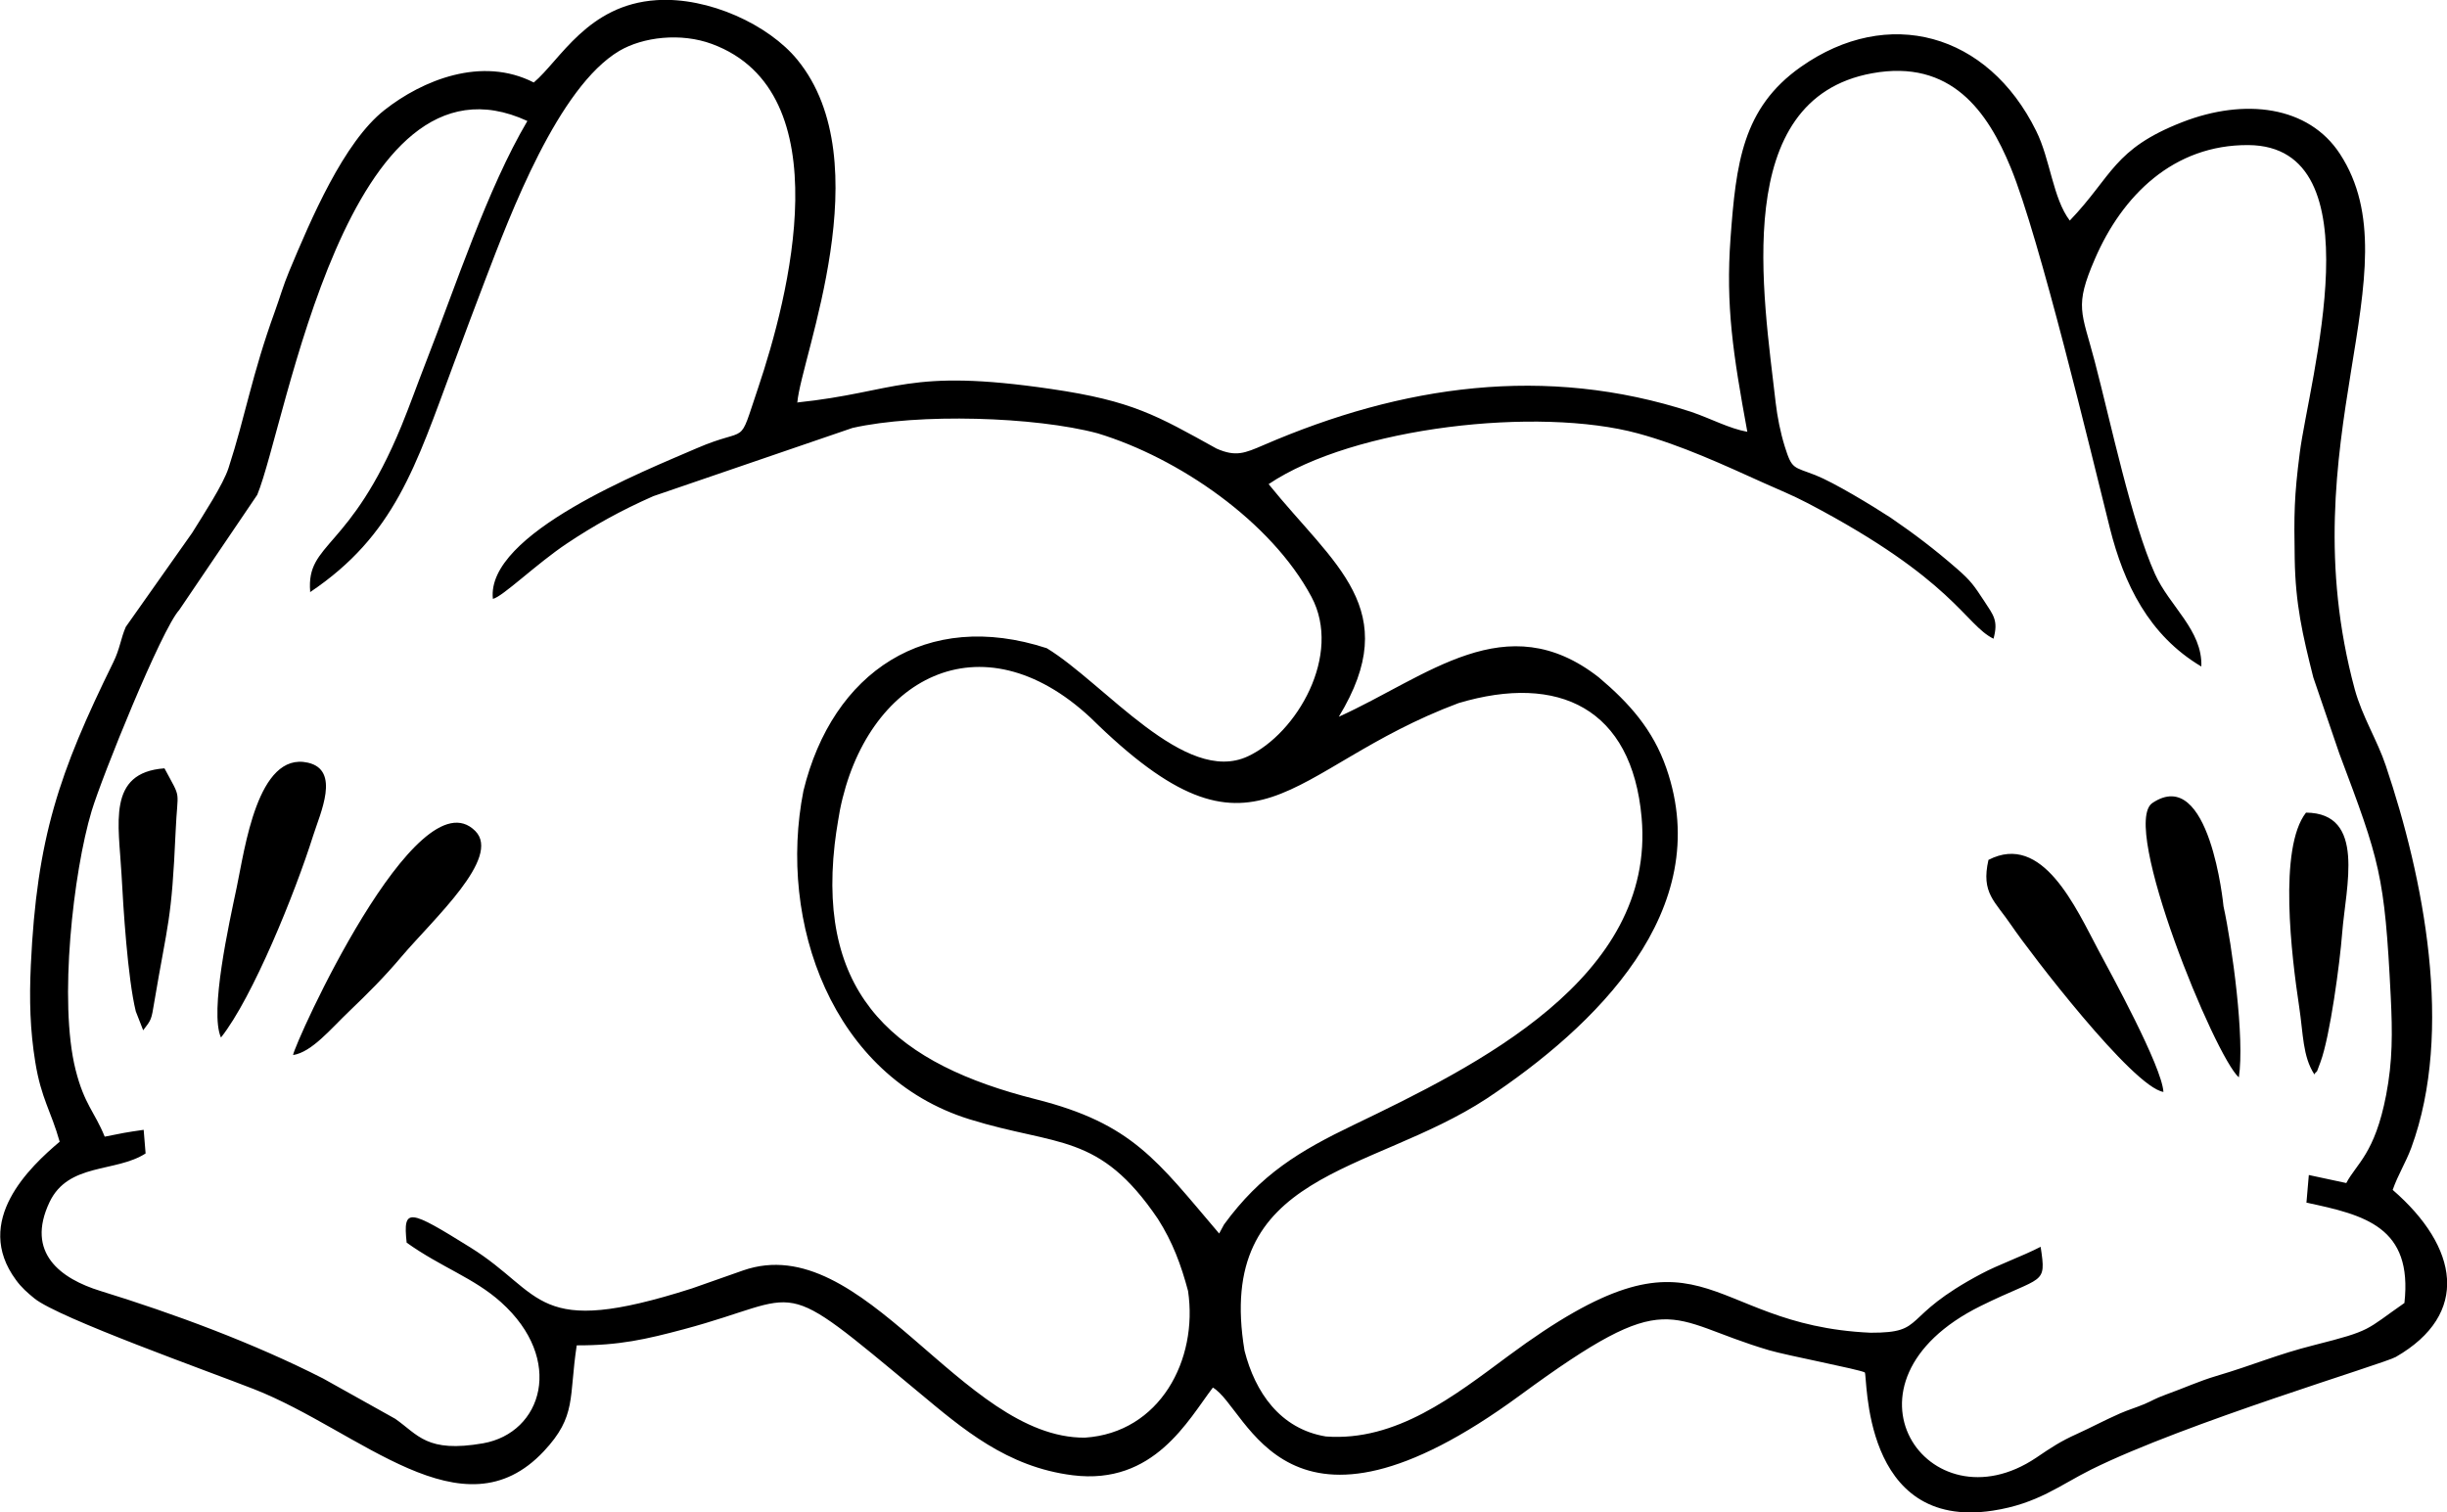 <?xml version="1.0" encoding="UTF-8"?>
<!DOCTYPE svg PUBLIC "-//W3C//DTD SVG 1.1//EN" "http://www.w3.org/Graphics/SVG/1.1/DTD/svg11.dtd">
<!-- Creator: CorelDRAW -->
<svg xmlns="http://www.w3.org/2000/svg" xml:space="preserve" width="27.311mm" height="16.883mm" version="1.1" style="shape-rendering:geometricPrecision; text-rendering:geometricPrecision; image-rendering:optimizeQuality; fill-rule:evenodd; clip-rule:evenodd"
viewBox="0 0 164.59 101.75"
 xmlns:xlink="http://www.w3.org/1999/xlink"
 xmlns:xodm="http://www.corel.com/coreldraw/odm/2003">
 <defs>
  <style type="text/css">
   <![CDATA[
    .fil0 {fill:black}
   ]]>
  </style>
 </defs>
 <g id="Camada_x0020_1">
  <path class="fil0" d="M81.99 82.97c-4.16,-4.88 -5.81,-7.38 -12.33,-9.02 -9.27,-2.34 -14.68,-6.82 -13.52,-17.14 0.06,-0.54 0.14,-1.05 0.23,-1.59l0.12 -0.7c1.76,-8.87 9.47,-13.12 16.87,-6.23 11.29,11.12 13,3.4 24.75,-0.99 6.74,-2.01 11.66,0.36 12.31,7.71 0.96,10.82 -11.19,16.73 -19.33,20.65 -3.71,1.78 -6.29,3.34 -8.76,6.72l-0.33 0.61zm-72.36 -13.66c0.55,-0.71 0.55,-0.71 0.74,-1.87 0.92,-5.47 1.17,-5.41 1.44,-11.5 0.13,-2.98 0.43,-2.04 -0.75,-4.25 -3.89,0.28 -3.07,3.76 -2.89,7.13 0.12,2.25 0.41,6.96 0.96,9.22l0.5 1.28zm146.04 2.97c0.3,-0.47 -0.01,0.3 0.41,-0.82 0.65,-1.74 1.31,-6.7 1.46,-8.66 0.24,-3.14 1.63,-8.1 -2.43,-8.13 -1.87,2.39 -0.97,9.68 -0.46,13.06 0.28,1.84 0.23,3.33 1.02,4.55zm-21.92 -14.43c-0.51,2.24 0.43,2.76 1.56,4.43 1.2,1.77 8.15,10.86 10.21,11.18 -0.11,-1.73 -3.56,-8.01 -4.35,-9.49 -1.55,-2.91 -3.78,-8 -7.42,-6.12zm-114.04 13.13c1.27,-0.2 2.53,-1.76 3.79,-2.96 1.21,-1.16 2.33,-2.27 3.52,-3.68 2.15,-2.53 6.71,-6.65 4.95,-8.43 -3.93,-3.97 -12.19,14.35 -12.26,15.07zm130.88 1.51c0.41,-2.61 -0.45,-8.88 -1.03,-11.52 -0,-0.01 -0.92,-9.54 -4.78,-6.95 -2.2,1.47 4.21,17.08 5.82,18.47zm-135.73 -2.69c2.13,-2.68 4.99,-9.74 6.2,-13.58 0.48,-1.52 1.85,-4.41 -0.35,-4.91 -3.4,-0.77 -4.25,5.83 -4.79,8.38 -0.51,2.43 -1.84,8.38 -1.06,10.11zm122.44 14.06c-1.34,0.69 -2.88,1.22 -4.02,1.83 -5.56,2.94 -3.61,3.98 -7.46,3.97 -11.51,-0.51 -11.04,-8.32 -24.38,1.57 -3.63,2.69 -7.53,5.76 -12.26,5.41 -3.08,-0.51 -4.76,-2.98 -5.47,-5.77 -2.02,-12.11 8.45,-11.82 16.3,-16.97 7.22,-4.8 15.42,-12.62 12.07,-22.23 -0.9,-2.59 -2.49,-4.37 -4.54,-6.1 -6.24,-4.88 -11.52,-0.05 -17.49,2.65 4.41,-7.25 -0.32,-10.19 -4.72,-15.65 5.74,-3.86 18.17,-5.23 24.85,-3.41 2.91,0.79 5.75,2.11 8.5,3.35 1.02,0.46 1.86,0.79 2.95,1.36 9.81,5.15 10.54,8.16 12.46,9.1 0.33,-1.22 0.01,-1.56 -0.63,-2.54 -0.69,-1.05 -0.9,-1.36 -1.83,-2.17 -1.53,-1.33 -2.85,-2.33 -4.47,-3.44 -1.26,-0.82 -3.8,-2.36 -5.04,-2.85 -1.51,-0.59 -1.58,-0.37 -2.07,-1.93 -0.3,-0.96 -0.5,-2 -0.61,-2.93 -0.83,-7.29 -3.07,-20.44 6.48,-22.18 5.31,-0.97 7.78,2.57 9.33,6.35 1.93,4.68 5.41,19.22 6.67,24.26 0.94,3.73 2.61,7.2 6.15,9.3 0.09,-2.44 -2.15,-4.06 -3.12,-6.23 -1.57,-3.49 -2.97,-10.17 -4.05,-14.29 -0.88,-3.36 -1.39,-3.67 0.01,-6.9 1.84,-4.27 5.29,-7.69 10.32,-7.66 8.7,0.06 4.08,15.85 3.46,20.71 -0.38,2.94 -0.39,4.14 -0.34,7.12 0.05,3.06 0.53,5.12 1.25,7.98l1.75 5.12c2.72,7.24 3.05,8.13 3.46,16.36 0.12,2.42 0.13,4.34 -0.31,6.62 -0.76,3.95 -1.99,4.61 -2.68,5.92l-2.52 -0.54 -0.16 1.86c3.94,0.83 7.16,1.64 6.59,6.75 -2.66,1.85 -2.15,1.84 -6.06,2.83 -2.54,0.64 -4.05,1.33 -6.59,2.08 -1.15,0.34 -2.14,0.8 -3.39,1.25 -0.82,0.3 -0.89,0.41 -1.5,0.66 -0.55,0.23 -1.04,0.37 -1.59,0.61 -1.15,0.51 -1.91,0.93 -2.9,1.38 -1.09,0.49 -1.71,0.9 -2.74,1.6 -7.24,4.87 -14.12,-5.07 -3.73,-10.21 4.21,-2.08 4.43,-1.35 4.03,-3.98zm-116.45 -44.02c5.7,-3.83 7.1,-8.46 9.63,-15.27 0.72,-1.95 1.43,-3.84 2.14,-5.7 1.71,-4.48 4.92,-13.01 9.04,-15.45 1.58,-0.93 4.13,-1.24 6.23,-0.46 8.77,3.25 5.13,17.11 3.1,23.14 -1.4,4.14 -0.52,2.49 -4.16,4.07 -3.45,1.5 -14.16,5.72 -13.68,10.12 0.64,-0.13 2.92,-2.35 4.97,-3.72 1.78,-1.19 3.6,-2.21 5.82,-3.19 4.47,-1.53 8.93,-3.06 13.4,-4.59 4.43,-1 12.28,-0.76 16.48,0.36 5.45,1.65 11.68,5.93 14.39,11 2.09,3.91 -0.98,9.19 -4.27,10.73 -4.24,1.99 -9.64,-4.9 -13.53,-7.27 -8.11,-2.65 -14.42,1.6 -16.37,9.59 -1.75,8.84 1.93,19.23 11.17,22.1 5.92,1.84 8.71,0.86 12.67,6.7 0.99,1.55 1.56,3.09 2.03,4.85 0.69,4.64 -1.9,9.54 -6.94,9.87 -8.32,0.05 -14.86,-14.08 -22.99,-11.25l-3.44 1.21c-10.66,3.41 -9.91,0.35 -14.91,-2.76 -4.12,-2.56 -4.54,-2.72 -4.28,-0.32 2.32,1.66 4.51,2.36 6.34,4 4.32,3.87 2.78,8.8 -1.2,9.5 -3.8,0.66 -4.36,-0.57 -5.91,-1.65l-4.85 -2.71c-4.67,-2.38 -10.05,-4.37 -14.98,-5.89 -2.66,-0.82 -5.05,-2.55 -3.42,-5.98 1.27,-2.66 4.44,-1.97 6.46,-3.27l-0.13 -1.59c-1.19,0.17 -1.49,0.23 -2.62,0.46 -0.69,-1.69 -1.37,-2.16 -1.96,-4.5 -1.15,-4.57 -0.15,-13.32 1.08,-17.41 0.7,-2.32 4.69,-12.2 5.89,-13.52l5.25 -7.75c1.96,-4.74 6.02,-30.76 18.17,-25.15 -2.7,4.58 -4.8,11.05 -6.88,16.37 -0.56,1.44 -1.01,2.72 -1.59,4.14 -3.47,8.43 -6.41,7.81 -6.14,11.15zm32.78 -12.78c0.27,-3.08 5.64,-16.15 -0,-23.04 -1.92,-2.35 -5.96,-4.24 -9.47,-4.01 -4.64,0.3 -6.49,4.05 -8.26,5.54 -3.49,-1.79 -7.49,-0.16 -10.05,1.86 -2.74,2.16 -4.94,7.34 -6.41,10.86 -0.39,0.93 -0.62,1.76 -0.95,2.67 -1.56,4.3 -1.98,7.03 -3.12,10.54 -0.36,1.12 -1.69,3.14 -2.45,4.37l-4.46 6.32c-0.35,0.8 -0.39,1.47 -0.85,2.4 -3.64,7.41 -5.14,11.79 -5.54,20.36 -0.11,2.34 -0.05,4.38 0.3,6.53 0.4,2.46 1.06,3.29 1.64,5.35 -2,1.69 -5.87,5.33 -2.94,9.3 0.37,0.51 0.76,0.85 1.25,1.25 1.64,1.32 11.77,4.92 14.77,6.1 7.13,2.8 14.02,10.01 19.49,4.17 2.22,-2.37 1.67,-3.59 2.21,-7.12 2.87,0.01 4.67,-0.41 7.19,-1.08 8.32,-2.22 6.06,-3.87 15.84,4.26 2.91,2.42 5.9,5.01 10.34,5.56 5.46,0.68 7.75,-3.71 9.42,-5.9 2.41,1.4 4.82,12.14 20.66,0.52 10.23,-7.51 9.72,-5.1 16.76,-3.03 1.23,0.36 5.99,1.27 6.43,1.49 0.2,0.18 -0.25,10.65 8.61,9.3 3.01,-0.46 4.52,-1.72 6.63,-2.77 6.36,-3.15 19.68,-7.11 20.48,-7.57 5.02,-2.89 4.23,-7.39 -0.21,-11.24 0.37,-1.05 0.86,-1.79 1.25,-2.83 2.89,-7.87 0.82,-18.19 -1.71,-25.7 -0.57,-1.71 -1.58,-3.29 -2.09,-5.14 -4.52,-16.73 4.15,-28.14 -1,-36.03 -2.11,-3.23 -6.4,-3.77 -10.61,-2.13 -4.63,1.81 -4.68,3.61 -7.56,6.62 -1.14,-1.5 -1.31,-4.12 -2.26,-6.03 -3.26,-6.61 -9.98,-8.43 -15.83,-4.31 -3.93,2.77 -4.36,6.49 -4.73,11.53 -0.33,4.54 0.17,7.8 1.13,13.02 -1.22,-0.22 -2.43,-0.88 -3.77,-1.34 -9.82,-3.2 -19.47,-1.79 -28.76,2.23 -1.28,0.55 -1.87,0.81 -3.17,0.24 -4.01,-2.22 -5.65,-3.21 -11.12,-4.01 -9.73,-1.43 -10.32,0.2 -17.11,0.91z"/>
 </g>
</svg>
